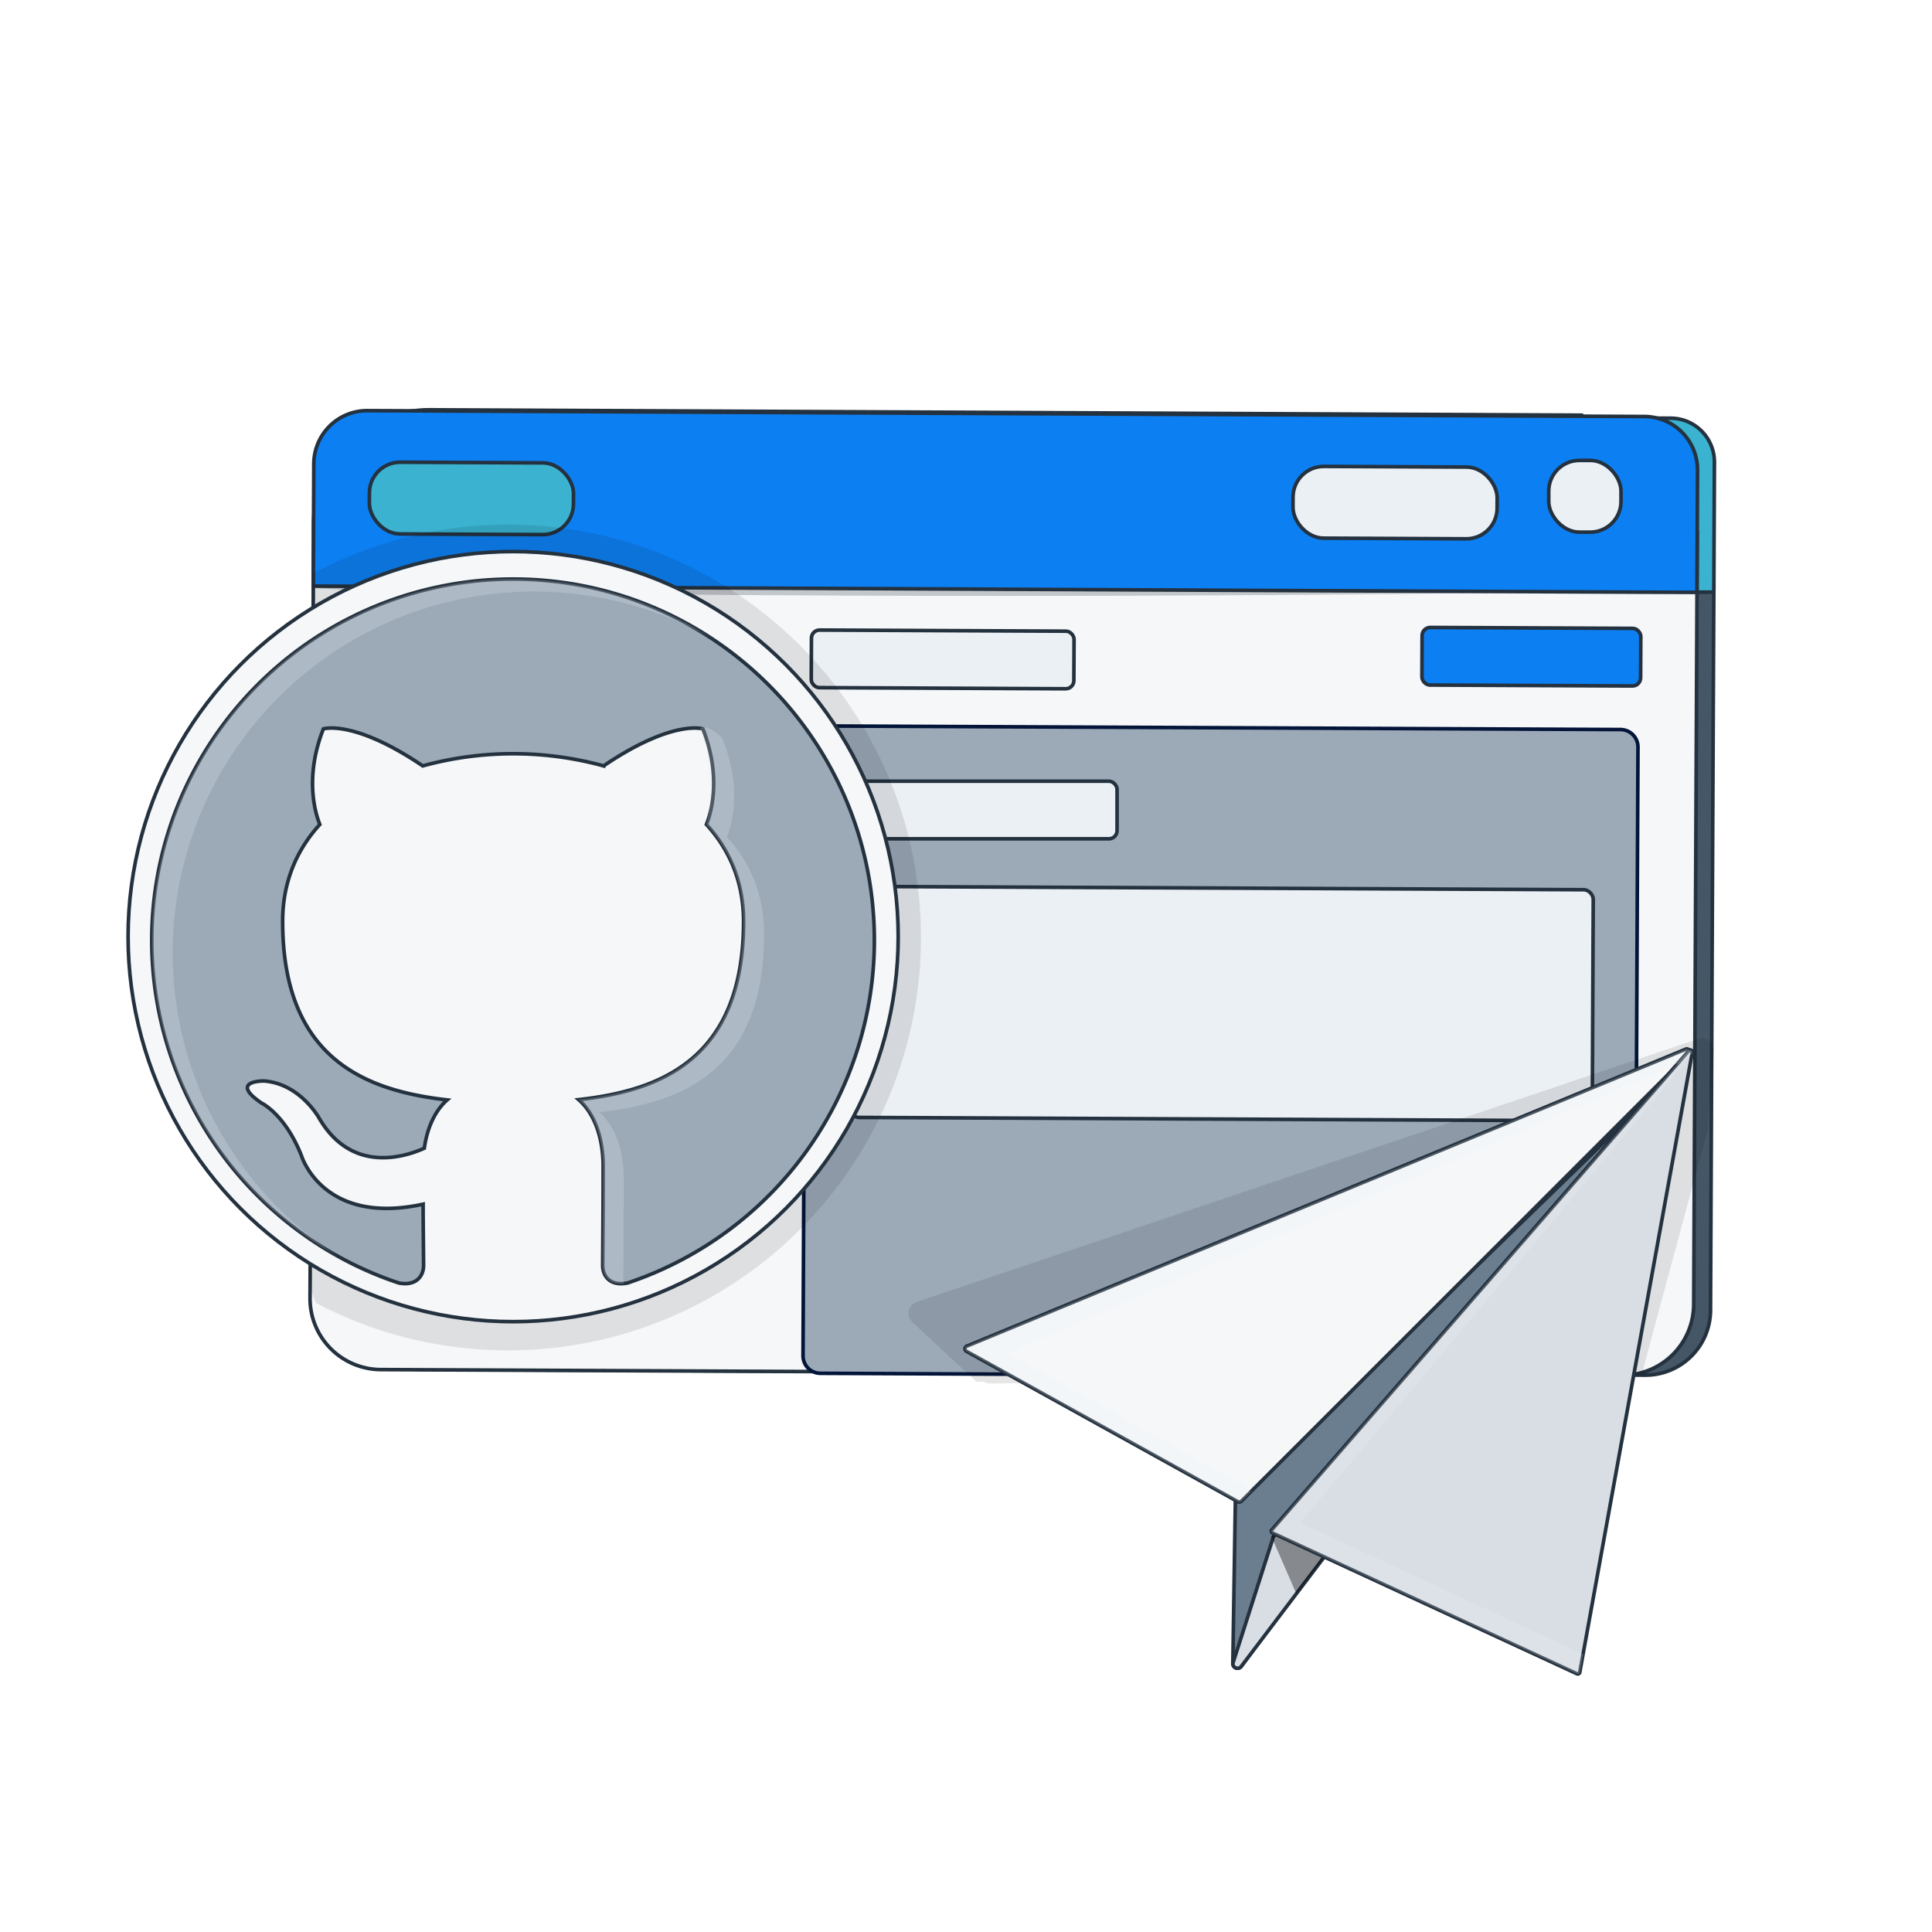 <svg xmlns="http://www.w3.org/2000/svg" viewBox="0 0 1080 1080"><defs><style>.cls-1{isolation:isolate;}.cls-2{fill:#455666;}.cls-10,.cls-13,.cls-14,.cls-16,.cls-2,.cls-3,.cls-4,.cls-6,.cls-7{stroke:#24313e;}.cls-10,.cls-13,.cls-14,.cls-16,.cls-2,.cls-3,.cls-4,.cls-6,.cls-7,.cls-8{stroke-miterlimit:10;stroke-width:2.02px;}.cls-3{fill:#3ab2d0;}.cls-16,.cls-4{fill:#f5f7f9;}.cls-5{fill:#24313e;opacity:0.24;}.cls-12,.cls-5,.cls-9{mix-blend-mode:multiply;}.cls-6{fill:#0c7ff2;}.cls-11,.cls-7{fill:#ebf0f5;}.cls-10,.cls-8{fill:#9caab8;}.cls-8{stroke:#031439;}.cls-12,.cls-9{opacity:0.1;}.cls-10,.cls-11,.cls-12,.cls-13,.cls-14,.cls-15,.cls-16{fill-rule:evenodd;}.cls-11{opacity:0.21;}.cls-11,.cls-15{mix-blend-mode:overlay;}.cls-13{fill:#6b7e8f;}.cls-14{fill:#d9dee5;}.cls-15{opacity:0.38;}.cls-17{fill:none;}</style></defs><g class="cls-1"><g id="Layer_2" data-name="Layer 2"><g id="Layer_1-2" data-name="Layer 1"><path class="cls-2" d="M958.05,327.71,957.61,421l-1.42,311.49a36.4,36.4,0,0,1-36.56,36.23L669.3,767.51l-435-2a51.72,51.72,0,0,1-51.49-52l1.77-385.84Z"></path><path class="cls-3" d="M958.37,258.19,958.05,331H184.56l.34-76.29a24.54,24.54,0,0,1,24.84-24.22l724,3.28A24.51,24.51,0,0,1,958.37,258.19Z"></path><path class="cls-4" d="M948.77,297.15l-.14,30.56v3.43l-1.83,398.05a39.77,39.77,0,0,1-36.36,39.44h0c-.59,0-1.17.09-1.77.12l-1.81,0-59.08-.27L454.29,766.7l-4.06,0-103.35-.48-108.48-.49-25.51-.12a39.73,39.73,0,0,1-39.58-40l1.83-397.07v-1l.12-26.73,0-7.25a64.79,64.79,0,0,1,51.18-63.05c1.81-.39,3.66-.7,5.52-.93h0a64.17,64.17,0,0,1,8.36-.5l643.92,3,.55.54.9.91Z"></path><path class="cls-5" d="M948.77,328.57c0,1.56-173.18,4.55-386.82,4.55s-386.81-3-386.81-4.55,173.18-1.09,386.81-1.09S948.77,327,948.77,328.57Z"></path><path class="cls-6" d="M948.93,262.74l-.16,34.41-.14,30.56v3.43L913.14,331l-36.58-.16-422.79-1.94-246.38-1.14-3.87,0-18.94-.08-9.44-.05.12-26.73,0-7.25.16-34.42a29.81,29.81,0,0,1,30-29.68l26.58.12h0l652.83,3,34.41.16a29.83,29.83,0,0,1,29.68,30Z"></path><rect class="cls-6" x="206.06" y="351.28" width="88.38" height="32.19" rx="4.54" transform="translate(1.69 -1.15) rotate(0.26)"></rect><rect class="cls-3" x="206.47" y="258.58" width="114.1" height="40.1" rx="17.17" transform="translate(1.28 -1.21) rotate(0.26)"></rect><rect class="cls-7" x="722.79" y="260.95" width="114.1" height="40.1" rx="17.17" transform="translate(1.3 -3.58) rotate(0.26)"></rect><rect class="cls-7" x="864.45" y="261.43" width="40.4" height="40.1" rx="17.17" transform="matrix(1, 0, 0, 1, 1.3, -4.06)"></rect><rect class="cls-8" x="205.77" y="415.72" width="183.81" height="30.94" rx="4.36" transform="translate(1.98 -1.36) rotate(0.26)"></rect><rect class="cls-7" x="205.56" y="465.07" width="183.81" height="22.67" rx="4.36" transform="translate(2.19 -1.36) rotate(0.26)"></rect><rect class="cls-7" x="205.39" y="503.77" width="119.78" height="19.7" rx="3.79" transform="translate(2.36 -1.21) rotate(0.26)"></rect><rect class="cls-7" x="205.24" y="536.15" width="193.32" height="19.7" rx="3.79" transform="translate(2.51 -1.38) rotate(0.26)"></rect><rect class="cls-7" x="205.08" y="570.81" width="119.78" height="19.7" rx="3.79" transform="translate(2.67 -1.21) rotate(0.26)"></rect><rect class="cls-7" x="204.93" y="603.19" width="193.32" height="19.7" rx="3.79" transform="translate(2.82 -1.38) rotate(0.26)"></rect><rect class="cls-6" x="316.2" y="351.79" width="88.38" height="32.19" rx="4.54" transform="matrix(1, 0, 0, 1, 1.69, -1.65)"></rect><rect class="cls-7" x="453.53" y="352.55" width="146.8" height="32.19" rx="4.54" transform="translate(1.7 -2.42) rotate(0.26)"></rect><rect class="cls-6" x="794.89" y="351.06" width="122.25" height="32.19" rx="4.54" transform="translate(1.7 -3.93) rotate(0.26)"></rect><path class="cls-8" d="M915.64,417.73,914.06,760a9.8,9.8,0,0,1-5.17,8.6l-.24.13a9.85,9.85,0,0,1-4.43,1l-56.55-.26-389-1.78a9.84,9.84,0,0,1-4.33-1l-.34-.17a9.83,9.83,0,0,1-5.1-8.65l.21-46.58,1.36-295.71a9.81,9.81,0,0,1,9.86-9.76l445.6,2A9.81,9.81,0,0,1,915.64,417.73Z"></path><rect class="cls-7" x="475.55" y="439.22" width="146.8" height="32.19" rx="4.54" transform="matrix(1, 0, 0, 1, 2.1, -2.52)"></rect><rect class="cls-7" x="475.07" y="496.48" width="415.26" height="129.13" rx="5.35" transform="translate(2.59 -3.13) rotate(0.26)"></rect><path class="cls-9" d="M514.83,524.08A230.9,230.9,0,0,1,333.75,749.49l-.72.15a232.72,232.72,0,0,1-100-.45l-.73-.17a229.66,229.66,0,0,1-55.59-20.61,36.34,36.34,0,0,1-3.67-16.16l1.69-365.94v-.91l.11-24.64c2.87-1.55,5.77-3.05,8.72-4.47a230,230,0,0,1,100.49-23,233.57,233.57,0,0,1,24.08,1.24A229.68,229.68,0,0,1,430,345.27l.31.25,1.28,1.06c.77.64,1.54,1.29,2.3,1.95s1.38,1.17,2.06,1.77a234.82,234.82,0,0,1,18.34,17.91A231.25,231.25,0,0,1,477.36,398a230.13,230.13,0,0,1,32.86,79.93q2.25,11.1,3.42,22.55A233.62,233.62,0,0,1,514.83,524.08Z"></path><circle class="cls-4" cx="286.85" cy="523.57" r="215.25"></circle><path class="cls-10" d="M488.77,525.64A202,202,0,0,1,354.92,715.77c-1.37.5-2.74,1-4.12,1.43-10.24,2-13.88-4.31-13.88-9.71,0-6.62.24-28.4.24-55.39a68.5,68.5,0,0,0-1.51-14.78c-2.31-10.71-7.06-18.19-12.19-22.61,45-5,92.19-22.08,92.19-99.65,0-22-7.82-40.06-20.76-54.17,2.08-5.12,9-25.65-2-53.44,0,0-16.93-5.43-55.48,20.69a191.29,191.29,0,0,0-101.1,0c-38.58-26.12-55.53-20.69-55.53-20.69-11,27.79-4.06,48.32-2,53.44C165.88,475,158,493,158,515.06c0,77.39,47.14,94.71,92,99.8-5.76,5-11,13.95-12.81,27-11.51,5.17-40.76,14.07-58.77-16.78,0,0-10.67-19.39-30.93-20.81,0,0-19.72-.25-1.39,12.28,0,0,13.24,6.2,22.43,29.53,0,0,11.84,39.27,68,27.07,0,1.44,0,2.86,0,4.24.1,14.73.25,25.72.25,30.1,0,5.36-3.69,11.59-13.78,9.73A200.48,200.48,0,0,1,183.25,699q-8.06-4.82-15.61-10.36A201.9,201.9,0,0,1,286.83,323.7C398.35,323.7,488.77,414.1,488.77,525.64Z"></path><path class="cls-11" d="M396.79,356.23A201.94,201.94,0,0,0,179.21,695.58q4.48,3.28,9.16,6.32c-1.73-1-3.43-1.94-5.12-2.95q-8.06-4.82-15.61-10.36A201.93,201.93,0,0,1,396.79,356.23Z"></path><path class="cls-11" d="M335,621.7c5.14,4.43,9.88,11.9,12.2,22.61a69.16,69.16,0,0,1,1.5,14.78c0,27-.24,48.78-.24,55.39a11.88,11.88,0,0,0,.39,3c-8.78.88-12-4.94-12-10,0-6.62.24-28.4.24-55.39a68.5,68.5,0,0,0-1.51-14.78c-2.31-10.71-7.06-18.19-12.19-22.61,45-5,92.19-22.08,92.19-99.65,0-22-7.82-40.06-20.76-54.17,1.91-4.69,4-29.44-3.48-53.73,3.6-2.84,13.27,4.82,13,7.28,11,27.79,4.08,48.32,2,53.44,13,14.11,20.77,32.13,20.77,54.18C427.23,599.62,380,616.7,335,621.7Z"></path><path class="cls-12" d="M949.17,580.79A6.72,6.72,0,0,1,958,587.7l-3.52,44.36L918.74,764.51l.89,4.16-365.54,4.71a10,10,0,0,1-3.39-.62,6.81,6.81,0,0,0-2.27-.42H545.7l-.19-.18L510,739.07a6.72,6.72,0,0,1,2.43-11.3L544.54,717l254.39-85.6Z"></path><path class="cls-13" d="M690.56,839.76l-1.4,90.13a2.62,2.62,0,0,0,4.74,1.59L917.47,625.69a2.63,2.63,0,0,0-4-3.44L691.36,837.91A2.64,2.64,0,0,0,690.56,839.76Z"></path><path class="cls-14" d="M937.66,610.12l-153,201.71-60,79.09L693.9,931.49a2.62,2.62,0,0,1-4.74-1.6l22.2-69.34a1.62,1.62,0,0,1,0-.22,2.64,2.64,0,0,1,.78-1.61l26-29.63L933.71,606.68A2.63,2.63,0,0,1,937.66,610.12Z"></path><path class="cls-15" d="M784.66,811.83l-60,79.09-13.3-30.59-.72-1.66s13.18-14.08,27.54-29.58c17.14-18.49,36-39,36.17-40.07S780.14,799.39,784.66,811.83Z"></path><path class="cls-16" d="M944,589.14,693.91,839.2a1.59,1.59,0,0,1-1.9.26L540.23,755.38a1.59,1.59,0,0,1,.16-2.86l401.85-166A1.59,1.59,0,0,1,944,589.14Z"></path><path class="cls-14" d="M944.05,587.36,710.93,855.18a1.12,1.12,0,0,0,.37,1.76l170.24,78.72a1.12,1.12,0,0,0,1.56-.79L946,588.32A1.12,1.12,0,0,0,944.05,587.36Z"></path><path class="cls-11" d="M944,589.13l-6.22,6.22c.09-.59.12-.89.12-.89L563.1,756.37l134.48,75.51,1.65,2-5.32,5.32a1.6,1.6,0,0,1-1.9.26L540.23,755.38a1.59,1.59,0,0,1,.17-2.86l401.84-166A1.59,1.59,0,0,1,944,589.13Z"></path><path class="cls-11" d="M946,588.33l-.12.59c-32.05,39.74-219,262.3-219,262.3L885,924.69l-1.85,10.17a1.12,1.12,0,0,1-1.57.8L711.3,856.93a1.11,1.11,0,0,1-.37-1.75L944.06,587.36A1.11,1.11,0,0,1,946,588.33Z"></path><rect class="cls-17" width="1080" height="1080"></rect></g></g></g></svg>